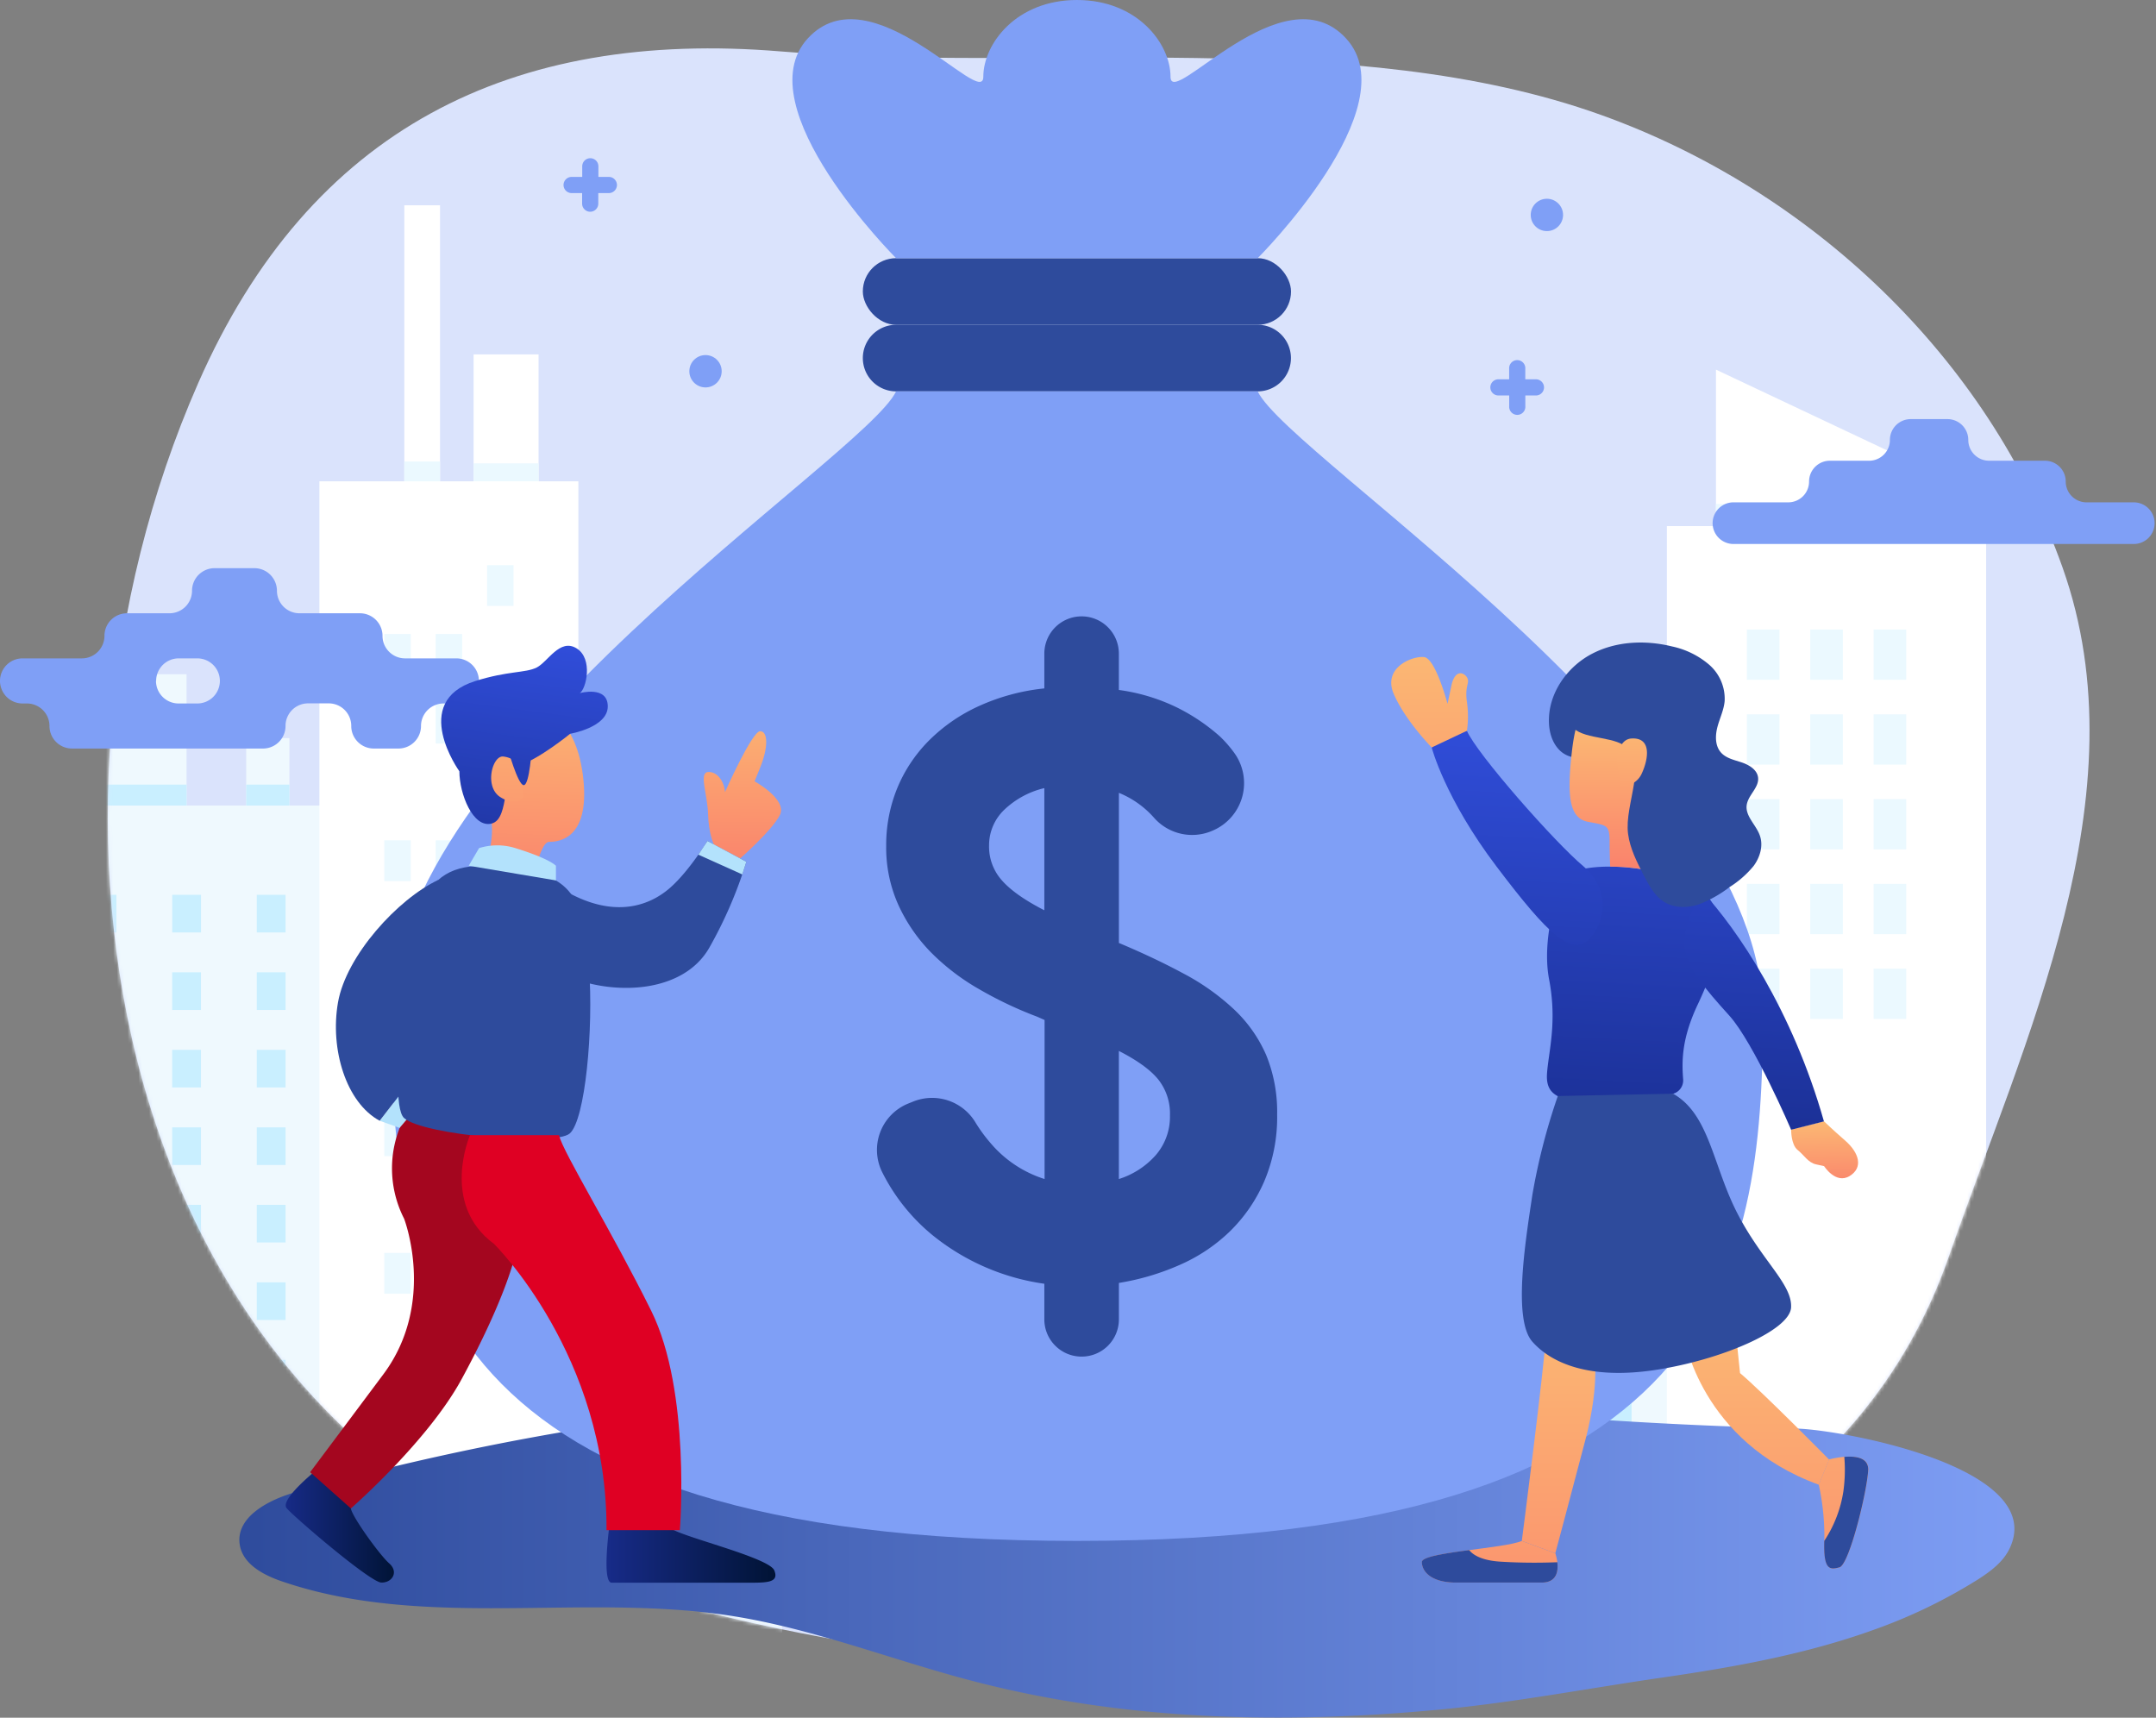 <svg xmlns="http://www.w3.org/2000/svg" xmlns:xlink="http://www.w3.org/1999/xlink" width="600" height="478" viewBox="0 0 600 478">
    <rect x="0" y="0" width="600" height="478" fill="#808080" stroke="none"/>
    <defs>
        <path id="a" d="M163.63 438.69C30.73 392.16 2 227.57 55.16 106.6c31.15-70.9 87.41-98.49 162.13-92.29 72.4 6 159.54-7 228.25 17.67C503.7 52.84 553.19 99.32 574 157.94c22.46 63.24-10.7 131.42-31.61 191.6-48.1 138.46-266.93 128.3-378.76 89.15z"/>
        <linearGradient id="c" x1=".001%" x2="99.993%" y1="50.021%" y2="50.021%">
            <stop offset="0%" stop-color="#2E4B9C"/>
            <stop offset="100%" stop-color="#7F9FF6"/>
        </linearGradient>
        <linearGradient id="d" x1=".007%" x2="99.993%" y1="49.899%" y2="49.899%">
            <stop offset="0%" stop-color="#182C8C"/>
            <stop offset="100%" stop-color="#001333"/>
        </linearGradient>
        <linearGradient id="e" x1="-.063%" x2="100.026%" y1="49.998%" y2="49.998%">
            <stop offset="0%" stop-color="#182C8C"/>
            <stop offset="100%" stop-color="#001333"/>
        </linearGradient>
        <linearGradient id="f" x1="50.786%" x2="47.85%" y1="-1.798%" y2="145.036%">
            <stop offset="0%" stop-color="#FBB773"/>
            <stop offset="100%" stop-color="#FA6C69"/>
        </linearGradient>
        <linearGradient id="g" x1="54.882%" x2="33.511%" y1="1.406%" y2="156.955%">
            <stop offset="0%" stop-color="#304DD9"/>
            <stop offset="100%" stop-color="#182C8C"/>
        </linearGradient>
        <linearGradient id="h" x1="54.653%" x2="40.019%" y1="-119.943%" y2="468.953%">
            <stop offset="0%" stop-color="#FBB773"/>
            <stop offset="100%" stop-color="#FA6C69"/>
        </linearGradient>
        <linearGradient id="i" x1="50.602%" x2="48.952%" y1="-22.046%" y2="164.585%">
            <stop offset="0%" stop-color="#FBB773"/>
            <stop offset="100%" stop-color="#FA6C69"/>
        </linearGradient>
        <linearGradient id="j" x1="75.693%" x2="5.823%" y1="-262.822%" y2="472.736%">
            <stop offset="0%" stop-color="#304DD9"/>
            <stop offset="100%" stop-color="#182C8C"/>
        </linearGradient>
        <linearGradient id="k" x1="49.992%" x2="49.992%" y1="-2.207%" y2="250.757%">
            <stop offset="0%" stop-color="#FBB773"/>
            <stop offset="100%" stop-color="#FA6C69"/>
        </linearGradient>
        <linearGradient id="l" x1="50.012%" x2="50.012%" y1="10.01%" y2="325.605%">
            <stop offset="0%" stop-color="#FBB773"/>
            <stop offset="100%" stop-color="#FA6C69"/>
        </linearGradient>
        <linearGradient id="m" x1="49.994%" x2="49.994%" y1="-529.767%" y2="854.875%">
            <stop offset="0%" stop-color="#FBB773"/>
            <stop offset="100%" stop-color="#FA6C69"/>
        </linearGradient>
        <linearGradient id="n" x1="49.835%" x2="49.835%" y1="-121.922%" y2="393.708%">
            <stop offset="0%" stop-color="#FBB773"/>
            <stop offset="100%" stop-color="#FA6C69"/>
        </linearGradient>
        <linearGradient id="o" x1="49.108%" x2="52.275%" y1="2.276%" y2="151.804%">
            <stop offset="0%" stop-color="#FBB773"/>
            <stop offset="100%" stop-color="#FA6C69"/>
        </linearGradient>
        <linearGradient id="p" x1="53.519%" x2="46.033%" y1="-55.248%" y2="132.698%">
            <stop offset="0%" stop-color="#304DD9"/>
            <stop offset="100%" stop-color="#182C8C"/>
        </linearGradient>
        <linearGradient id="q" x1="52.037%" x2="42.843%" y1="-1.091%" y2="207.884%">
            <stop offset="0%" stop-color="#304DD9"/>
            <stop offset="100%" stop-color="#182C8C"/>
        </linearGradient>
        <linearGradient id="r" x1="53.911%" x2="47.863%" y1="-62.519%" y2="124.977%">
            <stop offset="0%" stop-color="#304DD9"/>
            <stop offset="100%" stop-color="#182C8C"/>
        </linearGradient>
        <linearGradient id="s" x1="49.795%" x2="53.809%" y1=".379%" y2="536.853%">
            <stop offset="0%" stop-color="#FBB773"/>
            <stop offset="100%" stop-color="#FA6C69"/>
        </linearGradient>
        <linearGradient id="t" x1="49.988%" x2="49.988%" y1="23.629%" y2="130.034%">
            <stop offset="0%" stop-color="#FBB773"/>
            <stop offset="100%" stop-color="#FA6C69"/>
        </linearGradient>
        <linearGradient id="u" x1="49.991%" x2="49.991%" y1="-11.456%" y2="396.227%">
            <stop offset="0%" stop-color="#FBB773"/>
            <stop offset="100%" stop-color="#FA6C69"/>
        </linearGradient>
    </defs>
    <g fill="none" fill-rule="evenodd">
        <mask id="b" fill="#fff">
            <use xlink:href="#a"/>
        </mask>
        <use fill="#DAE3FC" fill-rule="nonzero" xlink:href="#a"/>
        <g fill-rule="nonzero" mask="url(#b)">
            <path fill="#FFF" d="M416.8 534.18h-51.33V390.03h51.33z"/>
            <path fill="#FFF" d="M416.79 534.19h-25.66V334.43h25.66z"/>
            <path fill="#EFF9FE" d="M80.54 232.73H68.51V205.4h12.03z"/>
            <path fill="#C9EFFF" d="M80.54 232.73H68.51v-14.39h12.03z"/>
            <path fill="#EFF9FE" d="M51.92 232.72H24.38v-45.1h27.54z"/>
            <path fill="#C9EFFF" d="M51.92 232.73H24.38v-14.39h27.54z"/>
            <path fill="#EFF9FE" d="M97.39 468.55H18.27V224.17h79.12z"/>
            <path fill="#C9EFFF" d="M79.47 259.48h-8.01v-10.47h8.01zM71.46 270.58h8.01v10.47h-8.01zM71.46 292.15h8.01v10.47h-8.01zM71.46 313.72h8.01v10.47h-8.01zM71.46 335.28h8.01v10.47h-8.01zM71.46 356.85h8.01v10.47h-8.01zM71.46 378.42h8.01v10.47h-8.01zM55.94 259.48h-8.01v-10.47h8.01zM47.92 270.58h8.01v10.47h-8.01zM47.92 292.15h8.01v10.47h-8.01zM47.92 313.72h8.01v10.47h-8.01zM47.92 335.28h8.01v10.47h-8.01zM47.92 356.85h8.01v10.47h-8.01zM47.92 378.42h8.01v10.47h-8.01zM32.39 259.48h-8.01v-10.47h8.01zM24.39 270.58h8.01v10.47h-8.01zM24.39 292.15h8.01v10.47h-8.01zM24.39 313.72h8.01v10.47h-8.01zM24.39 335.28h8.01v10.47h-8.01zM24.39 356.85h8.01v10.47h-8.01zM24.39 378.42h8.01v10.47h-8.01z"/>
            <path fill="#EFF9FE" d="M478.67 241.17h-12.03v-27.33h12.03z"/>
            <path fill="#C9EFFF" d="M478.67 241.17h-12.03v-14.39h12.03z"/>
            <path fill="#EFF9FE" d="M450.06 241.16h-27.54v-45.1h27.54z"/>
            <path fill="#C9EFFF" d="M450.06 241.17h-27.54v-14.39h27.54z"/>
            <path fill="#EFF9FE" d="M495.52 476.99h-83.87V232.61h83.87z"/>
            <path fill="#C9EFFF" d="M477.59 267.92h-8.01v-10.47h8.01zM469.59 279.02h8.01v10.47h-8.01zM469.59 300.59h8.01v10.47h-8.01zM469.59 322.16h8.01v10.47h-8.01zM469.59 343.73h8.01v10.47h-8.01zM469.59 365.29h8.01v10.47h-8.01zM469.59 386.86h8.01v10.47h-8.01zM454.06 267.92h-8.01v-10.47h8.01zM446.05 279.02h8.01v10.47h-8.01zM446.05 300.59h8.01v10.47h-8.01zM446.05 322.16h8.01v10.47h-8.01zM446.05 343.73h8.01v10.47h-8.01zM446.05 365.29h8.01v10.47h-8.01zM446.05 386.86h8.01v10.47h-8.01zM430.52 267.92h-8.01v-10.47h8.01zM422.51 279.02h8.01v10.47h-8.01zM422.51 300.59h8.01v10.47h-8.01zM422.51 322.16h8.01v10.47h-8.01zM422.51 343.73h8.01v10.47h-8.01zM422.51 365.29h8.01v10.47h-8.01zM422.51 386.86h8.01v10.47h-8.01z"/>
            <path fill="#EFF9FE" d="M204.81 469.88h-51.33V325.73h51.33z"/>
            <path fill="#EFF9FE" d="M204.82 469.88h-25.66V270.12h25.66z"/>
            <path fill="#EFF9FE" d="M217.65 469.89h-25.66V335.47h25.66z"/>
            <path fill="#FFF" d="M539.09 159.55h-61.55v-56.69l61.55 29.04z"/>
            <path fill="#FFF" d="M463.88 146.4h88.85v301.23h-88.85z"/>
            <path fill="#EBF9FF" d="M477.53 140.25h61.55v6.15h-61.55zM486.14 269.56h9.07v13.99h-9.07zM486.14 245.96h9.07v13.99h-9.07zM486.14 222.37h9.07v13.99h-9.07zM486.14 198.78h9.07v13.99h-9.07zM486.14 175.18h9.07v13.99h-9.07zM503.78 269.56h9.07v13.99h-9.07zM503.78 245.96h9.07v13.99h-9.07zM503.78 222.37h9.07v13.99h-9.07zM503.78 198.78h9.07v13.99h-9.07zM503.78 175.18h9.07v13.99h-9.07zM521.41 269.56h9.07v13.99h-9.07zM521.41 245.96h9.07v13.99h-9.07zM521.41 222.37h9.07v13.99h-9.07zM521.41 198.78h9.07v13.99h-9.07zM521.41 175.18h9.07v13.99h-9.07z"/>
            <path fill="#FFF" d="M112.52 57.13h9.94v78.59h-9.94z"/>
            <path fill="#EBF9FF" d="M112.52 128.43h9.94v7.28h-9.94z"/>
            <path fill="#FFF" d="M131.8 98.62h18.08v45.98H131.8z"/>
            <path fill="#FFF" d="M160.96 468.55H88.89V133.94h72.07z"/>
            <path fill="#EBF9FF" d="M131.8 128.94h18.08v4.99H131.8zM135.55 348.66h7.36v11.35h-7.36zM135.55 329.52h7.36v11.35h-7.36zM135.55 272.1h7.36v11.35h-7.36zM135.55 252.97h7.36v11.35h-7.36zM135.55 214.69h7.36v11.35h-7.36zM142.91 168.62h-7.36v-11.35h7.36zM121.25 310.38h7.36v11.35h-7.36zM121.25 252.97h7.36v11.35h-7.36zM121.25 233.83h7.36v11.35h-7.36zM121.25 195.55h7.36v11.35h-7.36zM121.25 176.42h7.36v11.35h-7.36zM106.94 348.66h7.36v11.35h-7.36zM106.94 310.38h7.36v11.35h-7.36zM106.94 272.1h7.36v11.35h-7.36zM106.94 233.83h7.36v11.35h-7.36zM106.94 176.42h7.36v11.35h-7.36z"/>
        </g>
        <path fill="#7F9FF6" fill-rule="nonzero" d="M574.88 134a5.79 5.79 0 0 0-5.79-5.79h-15.54a5.79 5.79 0 0 1-5.79-5.79 5.79 5.79 0 0 0-5.79-5.79h-10.23a5.79 5.79 0 0 0-5.79 5.79 5.79 5.79 0 0 1-5.79 5.79h-10.92a5.79 5.79 0 0 0-5.79 5.79 5.79 5.79 0 0 1-5.79 5.79h-15.25a5.8 5.8 0 0 0-5.8 5.8 5.8 5.8 0 0 0 5.8 5.79h111.41a5.79 5.79 0 0 0 5.79-5.79 5.8 5.8 0 0 0-5.79-5.8h-13.15a5.79 5.79 0 0 1-5.79-5.79zM106.45 176.93a6.28 6.28 0 0 0-6.28-6.27H83.34a6.27 6.27 0 0 1-6.27-6.27 6.28 6.28 0 0 0-6.28-6.28H59.71a6.28 6.28 0 0 0-6.27 6.28 6.27 6.27 0 0 1-6.27 6.27H35.34a6.27 6.27 0 0 0-6.27 6.27 6.28 6.28 0 0 1-6.27 6.28H6.27A6.27 6.27 0 0 0 0 189.48a6.28 6.28 0 0 0 6.27 6.28h1.22a6.28 6.28 0 0 1 6.28 6.24 6.27 6.27 0 0 0 6.23 6.3h53.18a6.27 6.27 0 0 0 6.28-6.3 6.27 6.27 0 0 1 6.27-6.27h5.75a6.27 6.27 0 0 1 6.27 6.27 6.27 6.27 0 0 0 6.25 6.3h6.89a6.27 6.27 0 0 0 6.27-6.27 6.28 6.28 0 0 1 6.28-6.27H127a6.28 6.28 0 0 0 6.28-6.28 6.28 6.28 0 0 0-6.28-6.27h-14.28a6.27 6.27 0 0 1-6.27-6.28zm-63 12.55a6.28 6.28 0 0 1 6.28-6.27h5.18a6.28 6.28 0 0 1 6.28 6.27 6.28 6.28 0 0 1-6.28 6.28h-5.22a6.28 6.28 0 0 1-6.28-6.28h.04z"/>
        <path fill="url(#c)" fill-rule="nonzero" d="M294.83 388.07a734.6 734.6 0 0 0-212.51 27.15c-7.57 2.12-16.85 6.94-15.59 14.69.88 5.41 6.64 8.42 11.82 10.18 39.72 13.54 83.56 3.09 125 9.57 22.77 3.56 44.4 12.16 66.68 18 42.57 11.21 87.07 12.21 130.7 8.05 20.89-2 41.29-5.94 62-8.93 19.76-2.87 39.57-6.43 58.4-13.2a146.7 146.7 0 0 0 28.84-13.88c3.54-2.25 7.12-4.83 9-8.6 11.14-22.67-46.42-33.23-59.18-33.56-81.83-2.16-103.18-8.67-185-10.82l-20.16 1.35z"/>
        <rect width="119.16" height="18.53" x="240.12" y="71.85" fill="#2E4B9C" fill-rule="nonzero" rx="9.26"/>
        <path fill="#2E4B9C" fill-rule="nonzero" d="M350 108.91H249.38a9.27 9.27 0 0 1-9.26-9.27 9.27 9.27 0 0 1 9.26-9.26H350a9.27 9.27 0 0 1 9.26 9.26 9.27 9.27 0 0 1-9.26 9.27z"/>
        <path fill="#7F9FF6" fill-rule="nonzero" d="M374.6 10.69c-17.55-19.09-48.85 19.84-48.85 10.68S316.59 0 299.7 0s-26.05 12.21-26.05 21.37-31.3-29.77-48.85-10.68 24.58 61.16 24.58 61.16H350s42.16-42.08 24.6-61.16zM350 108.91H249.38C240.45 127.59 108.8 210.7 108.8 282.48c0 71.78 12 146.32 190.9 146.32s190.9-74.54 190.9-146.32c0-71.78-131.6-154.89-140.6-173.57z"/>
        <path fill="#2E4B9C" fill-rule="nonzero" d="M290.63 357.24a63.46 63.46 0 0 1-31.1-13.51 53.74 53.74 0 0 1-14-17.5 13.91 13.91 0 0 1 7.21-19.13l1.46-.59a14.08 14.08 0 0 1 17.36 6 42.15 42.15 0 0 0 4 5.46 32.53 32.53 0 0 0 15.14 10.13v-44.26l-2.1-.93a108.16 108.16 0 0 1-16.19-7.69A62.51 62.51 0 0 1 259.06 265a46.25 46.25 0 0 1-9.06-13.2 38.9 38.9 0 0 1-3.38-16.43 41.75 41.75 0 0 1 3-15.85 40.72 40.72 0 0 1 8.74-13.28 47.37 47.37 0 0 1 13.87-9.67 58.38 58.38 0 0 1 18.4-5v-9.67A10.37 10.37 0 0 1 301 171.52c5.727 0 10.37 4.643 10.37 10.37V192a53 53 0 0 1 16.2 4.89 54 54 0 0 1 11.88 8 32.76 32.76 0 0 1 4 4.57 14.35 14.35 0 0 1-5.77 21.59 14.14 14.14 0 0 1-16.46-3.42 26.22 26.22 0 0 0-9.84-7v41.77c6.667 2.8 12.727 5.673 18.18 8.62a64.37 64.37 0 0 1 14 10 38.49 38.49 0 0 1 8.86 12.7 41.8 41.8 0 0 1 3 16.43 45.55 45.55 0 0 1-3.61 18.64 43.64 43.64 0 0 1-9.67 14 47.3 47.3 0 0 1-14.1 9.32 69 69 0 0 1-16.66 4.9v10.14A10.36 10.36 0 0 1 301 377.51c-5.723 0-10.364-4.637-10.37-10.36v-9.91zm-15.38-121.87a14.05 14.05 0 0 0 3.62 9.67c2.4 2.72 6.32 5.477 11.76 8.27v-34a24.27 24.27 0 0 0-11.18 6.06 13.68 13.68 0 0 0-4.2 10zm50.34 75a15.25 15.25 0 0 0-3.27-10c-2.173-2.667-5.823-5.307-10.95-7.92v35.65a22.92 22.92 0 0 0 10.26-6.64 16.31 16.31 0 0 0 3.96-11.06v-.03z"/>
        <path fill="url(#d)" fill-rule="nonzero" d="M185.27 419.73a5.34 5.34 0 0 0 1.3 5.47c2.43 2.29 27.43 8.17 28.91 11.8 1.48 3.63-2.45 3.43-8.33 3.43h-36.91c-3.27 0 0-20.66 0-20.66l15.03-.04z"/>
        <path fill="url(#e)" fill-rule="nonzero" d="M98.28 414.57a19.64 19.64 0 0 0-.63 5.16c.17 2.09 7.95 12.94 10.66 15.32 2.71 2.38.85 5.42-2.2 5.34-3.05-.08-24-18-26.31-20.66-2.31-2.66 10.38-12.36 10.38-12.36l8.1 7.2z"/>
        <path fill="#A4061F" fill-rule="nonzero" d="M112.46 311.13a30.77 30.77 0 0 0 0 28s9.07 23.43-5.8 43.34c-14.87 19.91-20.35 27.21-20.35 27.21l11.34 10.08s21.41-18.65 30.83-36c9.42-17.35 16.23-34 16.23-42.84 0-8.84-7.23-25-7.23-25l-25.02-4.79z"/>
        <path fill="#B3E2FC" fill-rule="nonzero" d="M105.66 311.88l5.54 1.99 5.54-6.53-5.86-2.21z"/>
        <path fill="url(#f)" fill-rule="nonzero" d="M143.29 197c8.47-2.12 17.36 3.38 19.06 19.9 1.7 16.52-6.78 17.37-9.53 17.37-2.75 0-4.88 12.7-4.88 12.7l-14.4-2.11s3.39-7.2 3.39-14-4.66-16.59-3.39-23.76c1.27-7.17 9.75-10.1 9.75-10.1z"/>
        <path fill="url(#g)" fill-rule="nonzero" d="M158.67 204.19s-8.94 7.28-14.1 8.69c-5.16 1.41-2.49 14.92-7.73 16.29-5.24 1.37-9-8.31-9-14.54 0 0-13.9-19.3 4.37-25.09 9.12-2.89 14-2.22 17.13-3.78 3.13-1.56 6.45-8.23 11.12-5.34 4.67 2.89 2.67 11.34.89 12.46 0 0 7.79-2.18 7.79 3.69s-10.47 7.62-10.47 7.62z"/>
        <path fill="url(#h)" fill-rule="nonzero" d="M145.75 221.78s-2.07 2.92-6.57 0-2.11-11.72.94-11.25a7.06 7.06 0 0 1 4.45 2.35l1.18 8.9z"/>
        <path fill="#2E4B9C" fill-rule="nonzero" d="M122 244.85c-11.3 5.29-25.67 21.09-27.94 34.11-2.27 13.02 2.27 27.88 11.6 32.92l5.22-6.75L122 244.85z"/>
        <path fill="#2E4B9C" fill-rule="nonzero" d="M158.57 315.41c-4.14 3.66-40.82.5-46.11-4.28-5.29-4.78 3-58.23 7.56-64.15 4.56-5.92 11.71-7.42 25.89-4.9 14.18 2.52 16.69 9.58 18 27 1.31 17.42-1.05 42.55-5.34 46.33z"/>
        <path fill="#2E4B9C" fill-rule="nonzero" d="M158.93 248.81c-9.89-5.11-13 18.22 0 23.26 13 5.04 31.39 4 38.45-8.32a120.12 120.12 0 0 0 10.33-23.94L196.87 234s-5 8.29-10.33 13c-5.33 4.71-14.6 8.55-27.61 1.81z"/>
        <path fill="#DF0023" fill-rule="nonzero" d="M130.8 315.88s-8.36 19.18 6.68 30.27c0 0 31.56 31 31.31 79.66h20.41s3.14-38.59-7.95-61c-11.09-22.41-24.44-43.91-25.7-48.92l-24.75-.01z"/>
        <path fill="url(#i)" fill-rule="nonzero" d="M198.67 235s-1.45-2.88-1.62-8.47c-.17-5.59-2.62-11.52 0-11.7 2.62-.18 4.54 2.8 4.71 5.59 0 0 7.51-16.94 9.78-16.94 2.27 0 2.24 4.66 0 10.13l-1.54 3.82s9.25 5.06 7 9.43-11 12-11 12l-7.33-3.86z"/>
        <path fill="url(#j)" fill-rule="nonzero" d="M141.22 208s2.88 10.49 4.53 10.49c1.65 0 2.25-10.49 2.25-10.49h-6.78z"/>
        <path fill="#B3E2FC" fill-rule="nonzero" d="M130.45 240.91l2.87-4.9a17 17 0 0 1 10.12 0c5.54 1.72 9.74 3.5 11.27 4.9V245l-24.26-4.09zM196.88 234.02l-2.53 3.81 12.23 5.51 1.13-3.53z"/>
        <path fill="url(#k)" fill-rule="nonzero" d="M443.54 375.65s1.91 8.8-2.29 24.85-8.42 31.74-8.42 31.74l-9.32-3.44s6.17-47.41 7-60l13.03 6.85z"/>
        <path fill="url(#l)" fill-rule="nonzero" d="M468.74 372.16s4.47 29 37.41 41l2.88-7s-18.73-19-24.79-24.06l-2.05-19.79-13.45 9.85z"/>
        <path fill="url(#m)" fill-rule="nonzero" d="M423.51 428.8c-4.9 2.14-27.8 3.13-27.8 5.87s2.74 5.72 9.46 5.72h23.89c6.72 0 3.77-8.15 3.77-8.15l-9.32-3.44z"/>
        <path fill="url(#n)" fill-rule="nonzero" d="M506.15 413.13a67.51 67.51 0 0 1 1.55 15.67c-.25 8.11 1.49 8.11 4.23 7.36 2.74-.75 7.71-21.15 8-27.12.29-5.97-10.93-2.91-10.93-2.91l-2.85 7z"/>
        <path fill="#2E4B9C" fill-rule="nonzero" d="M417.86 434.59c-5.38-.29-7.85-1.82-9-3.23-6.76.9-13.16 1.86-13.16 3.31 0 2.74 2.74 5.72 9.46 5.72h23.89c4.25 0 4.63-3.26 4.34-5.66-3.1.12-8.73.27-15.53-.14zM513.26 405.41A43.81 43.81 0 0 1 513 415a34.36 34.36 0 0 1-5.32 13.79c-.25 8.11 1.49 8.11 4.23 7.36 2.74-.75 7.71-21.15 8-27.12.09-3.45-3.54-3.88-6.65-3.62z"/>
        <path fill="url(#o)" fill-rule="nonzero" d="M498.46 314.33s-.07 4.18 1.81 5.68c1.88 1.5 2.87 3.49 5.11 4l2.25.5s3.24 5.12 7.11 2.75 2.62-6.49-1.24-9.86c-3.86-3.37-5.91-5.38-5.91-5.38l-9.13 2.31z"/>
        <path fill="url(#p)" fill-rule="nonzero" d="M437.68 242.63c-3.74 1.43-8.86 18-6.58 29.89 2.28 11.89-.12 20-.57 26.11-.45 6.11 3.1 7.6 13.23 8.61 7.24.72 16.9-1.53 21.83-2.87a3.86 3.86 0 0 0 2.82-4c-.39-5-.45-11.24 4-20.72 6.25-13.17 9.07-25.45 1.19-31.66-7.88-6.21-27.31-8.65-35.92-5.36z"/>
        <path fill="url(#q)" fill-rule="nonzero" d="M440.75 241.15c-8.08-6.72-29.93-31.59-32.51-37.79 0 0-7.75 1-9.81 4.65 0 0 3.64 14.1 18.06 33.14 14.42 19.04 21.42 26 26.58 19.25 5.16-6.75 3.07-14.76-2.32-19.25z"/>
        <path fill="url(#r)" fill-rule="nonzero" d="M473.65 248c9.68 10.38 25.17 33.09 33.94 64.06l-9.13 2.32s-10.4-24.22-17.19-31.74c-6.79-7.52-12.11-13.64-12.51-19.74-.4-6.1 4.89-14.9 4.89-14.9z"/>
        <path fill="url(#s)" fill-rule="nonzero" d="M408.24 203.36a28.34 28.34 0 0 0 0-8c-.64-4.5.78-5.17.14-6.62-.64-1.45-3.43-2.92-4.48 2.12l-1.06 5s-3.31-12.58-6.49-13c-3.18-.42-11.65 2.88-8.48 10.25S398.43 208 398.43 208l9.81-4.64z"/>
        <path fill="#2E4B9C" fill-rule="nonzero" d="M457.47 243.61c1.48 2.86 3.1 5.87 5.88 7.5s6.38 1.57 9.48.53a34.18 34.18 0 0 0 8.5-4.79A27.83 27.83 0 0 0 488 241c1.78-2.39 2.75-5.59 1.78-8.41-1-3-4.09-5.39-3.69-8.52.36-2.8 3.5-4.9 3.17-7.71-.26-2.16-2.48-3.5-4.54-4.19-2.06-.69-4.38-1.15-5.81-2.79-1.65-1.88-1.59-4.71-.95-7.12.64-2.41 1.79-4.71 2-7.19a12.56 12.56 0 0 0-4.41-10.18 23.3 23.3 0 0 0-10.23-5c-7.48-1.84-15.69-1.48-22.48 2.15-6.79 3.63-11.84 10.84-11.79 18.54 0 3.06.91 6.26 3.14 8.35s6 2.68 8.38.76l14.9 33.92z"/>
        <path fill="url(#t)" fill-rule="nonzero" d="M441.88 228.68c5.27 1 6.06.79 6.06 5.53 0 2.93.1 5.45.17 6.95a59.64 59.64 0 0 1 12.76 1.47h2.86a91.67 91.67 0 0 1 0-15.53c.79-6.58 16.06-32.91-10.79-35-11-.87-14.22 5.53-15.53 17.37-1.31 11.84-.79 18.16 4.47 19.21z"/>
        <path fill="#2E4B9C" fill-rule="nonzero" d="M457.47 243.61c-1.91-3.68-3.85-7.46-4.39-11.57-1.1-8.31 5.81-20.09-1.21-24.67-4.15-2.71-13.18-1.58-15.07-6.31l5.52-12.14 17.32-1.57 9.12 7.19 3.7 15.52-5.63 25-1.57 9.9-7.79-1.35z"/>
        <path fill="url(#u)" fill-rule="nonzero" d="M451.09 218.68a5.79 5.79 0 0 0 5.8-3.43c1.84-3.95 2.88-10.12-2.9-9.74-3.95.27-3.95 6.59-3.95 6.59l1.05 6.58z"/>
        <path fill="#2E4B9C" fill-rule="nonzero" d="M433.53 305a174 174 0 0 0-7.07 27.43c-2 13.31-5.46 34.81 0 40.95 5.46 6.14 16.18 10.57 34.19 7.85 18.01-2.72 37.46-10.92 37.8-17.41.34-6.49-8.19-13-15-26.27-6.81-13.27-7.73-27.51-17.85-33.2l-32.07.65z"/>
        <circle cx="430.49" cy="59.81" r="4.5" fill="#7F9FF6" fill-rule="nonzero"/>
        <circle cx="196.34" cy="103.31" r="4.5" fill="#7F9FF6" fill-rule="nonzero"/>
        <path fill="#7F9FF6" fill-rule="nonzero" d="M169.47 49.23h-2.94v-2.95a2.25 2.25 0 1 0-4.5 0v2.95h-2.95a2.25 2.25 0 1 0 0 4.5H162v2.94a2.25 2.25 0 1 0 4.5 0v-2.94h2.94a2.25 2.25 0 1 0 0-4.5h.03zM427.43 105.55h-2.95v-2.94a2.25 2.25 0 1 0-4.49 0v2.94H417a2.25 2.25 0 1 0 0 4.5h3v3a2.25 2.25 0 1 0 4.49 0v-3h2.95a2.25 2.25 0 1 0 0-4.5h-.01z"/>
    </g>
</svg>
